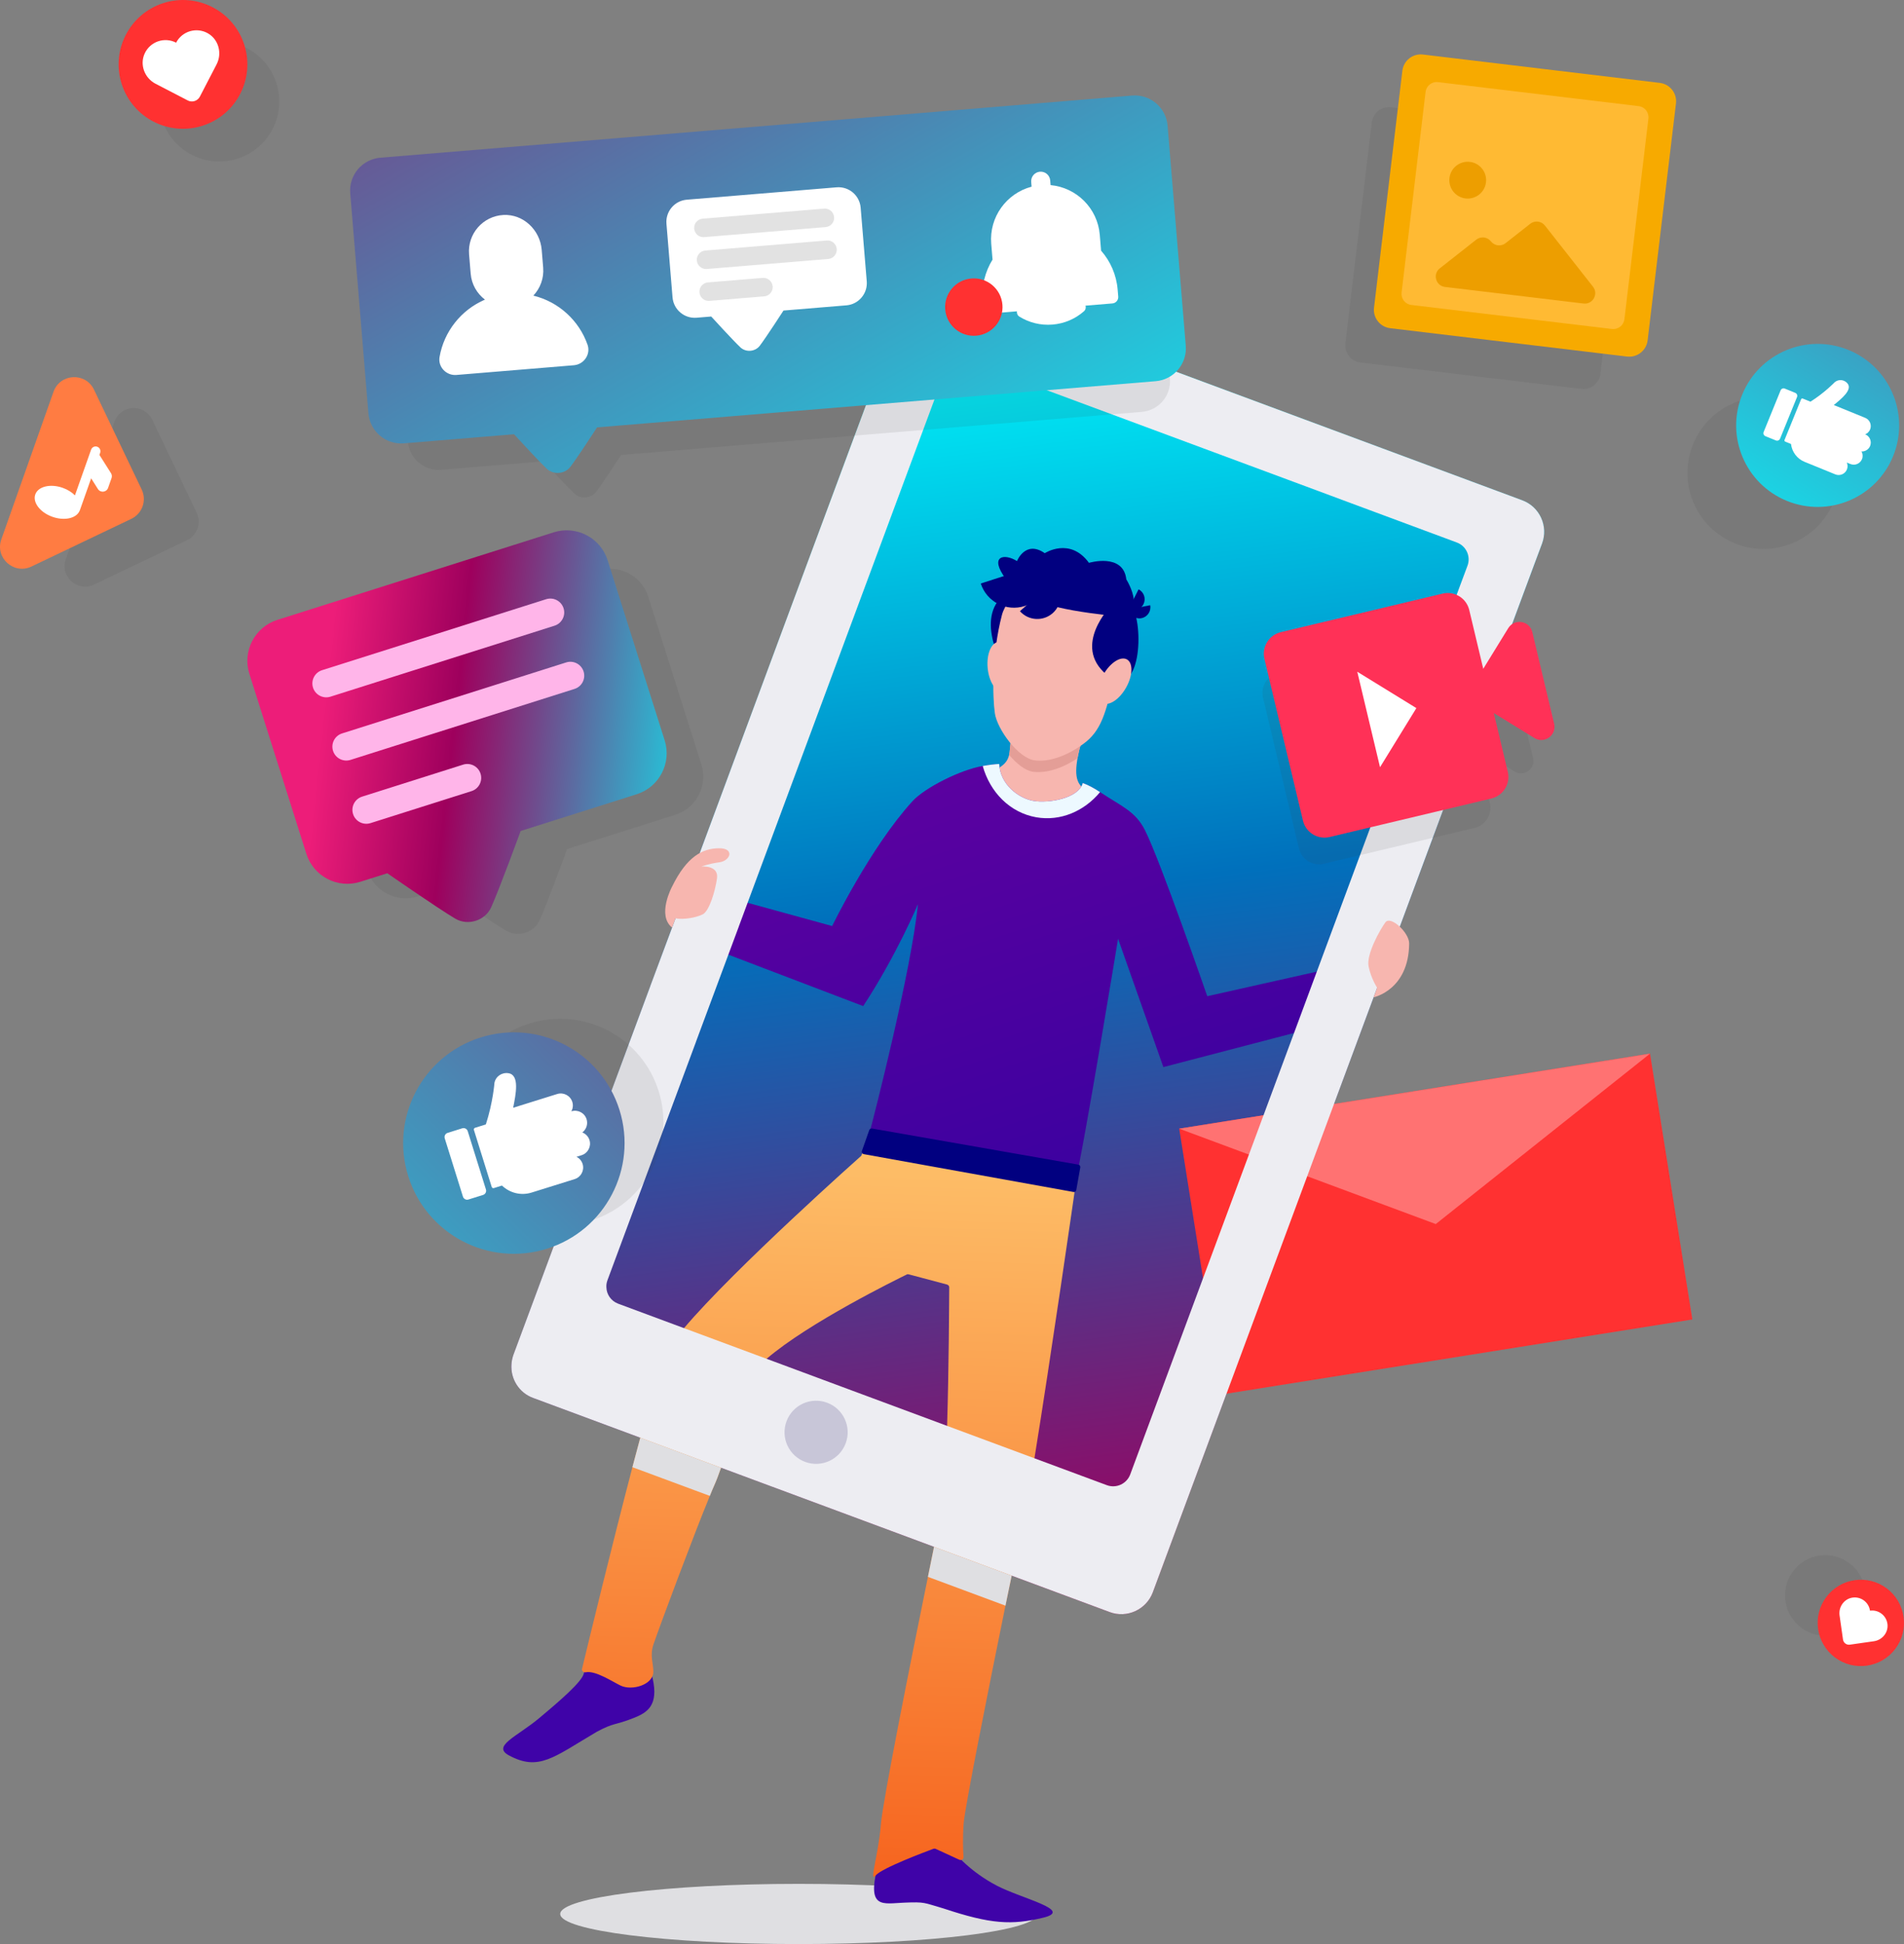 <?xml version="1.0" encoding="UTF-8"?>
<!DOCTYPE svg PUBLIC "-//W3C//DTD SVG 1.1//EN" "http://www.w3.org/Graphics/SVG/1.1/DTD/svg11.dtd">
<!-- Creator: CorelDRAW 2017 -->
<svg xmlns="http://www.w3.org/2000/svg" xml:space="preserve" width="20.735mm" height="21.167mm" version="1.1" style="shape-rendering:geometricPrecision; text-rendering:geometricPrecision; image-rendering:optimizeQuality; fill-rule:evenodd; clip-rule:evenodd"
viewBox="0 0 2073.46 2116.67"
 xmlns:xlink="http://www.w3.org/1999/xlink">
 <rect x="0" y="0" width="2073.46" height="2116.67" fill="#808080" stroke="none"/>
 <defs>
  <style type="text/css">
   <![CDATA[
    .fil4 {fill:#010080;fill-rule:nonzero}
    .fil8 {fill:#3F03A8;fill-rule:nonzero}
    .fil12 {fill:#C8C6D8;fill-rule:nonzero}
    .fil0 {fill:#DFDFE2;fill-rule:nonzero}
    .fil16 {fill:#E2E2E2;fill-rule:nonzero}
    .fil6 {fill:#E49E97;fill-rule:nonzero}
    .fil19 {fill:#ED9E00;fill-rule:nonzero}
    .fil11 {fill:#EDEDF2;fill-rule:nonzero}
    .fil10 {fill:#EDF9FF;fill-rule:nonzero}
    .fil17 {fill:#F7AA00;fill-rule:nonzero}
    .fil5 {fill:#F7B6AF;fill-rule:nonzero}
    .fil2 {fill:#FF3131;fill-rule:nonzero}
    .fil22 {fill:#FF3157;fill-rule:nonzero}
    .fil3 {fill:#FF7272;fill-rule:nonzero}
    .fil23 {fill:#FF7C42;fill-rule:nonzero}
    .fil21 {fill:#FFB5E9;fill-rule:nonzero}
    .fil18 {fill:#FFBA33;fill-rule:nonzero}
    .fil15 {fill:white;fill-rule:nonzero}
    .fil13 {fill:#3F3F3F;fill-rule:nonzero;fill-opacity:0.102}
    .fil9 {fill:url(#id0);fill-rule:nonzero}
    .fil1 {fill:url(#id1);fill-rule:nonzero}
    .fil14 {fill:url(#id2);fill-rule:nonzero}
    .fil24 {fill:url(#id3);fill-rule:nonzero}
    .fil7 {fill:url(#id4);fill-rule:nonzero}
    .fil25 {fill:url(#id5);fill-rule:nonzero}
    .fil20 {fill:url(#id6);fill-rule:nonzero}
   ]]>
  </style>
  <linearGradient id="id0" gradientUnits="userSpaceOnUse" x1="888.29" y1="2065.14" x2="914.06" y2="1276.68">
   <stop offset="0" style="stop-opacity:1; stop-color:#F6621D"/>
   <stop offset="1" style="stop-opacity:1; stop-color:#FDBC66"/>
  </linearGradient>
  <linearGradient id="id1" gradientUnits="userSpaceOnUse" x1="1024.65" y1="309.99" x2="1267.01" y2="2164.04">
   <stop offset="0" style="stop-opacity:1; stop-color:aqua"/>
   <stop offset="0.361" style="stop-opacity:1; stop-color:#0070BC"/>
   <stop offset="0.761" style="stop-opacity:1; stop-color:#9E005D"/>
   <stop offset="1" style="stop-opacity:1; stop-color:#ED1D79"/>
  </linearGradient>
  <linearGradient id="id2" gradientUnits="userSpaceOnUse" x1="1139.4" y1="840.76" x2="412.8" y2="-433.2">
   <stop offset="0" style="stop-opacity:1; stop-color:aqua"/>
   <stop offset="1" style="stop-opacity:1; stop-color:#9E005D"/>
  </linearGradient>
  <linearGradient id="id3" gradientUnits="userSpaceOnUse" x1="1844.83" y1="678.55" x2="2574.48" y2="-488.86">
   <stop offset="0" style="stop-opacity:1; stop-color:aqua"/>
   <stop offset="0.69" style="stop-opacity:1; stop-color:#9E005D"/>
   <stop offset="1" style="stop-opacity:1; stop-color:#ED1D79"/>
  </linearGradient>
  <linearGradient id="id4" gradientUnits="userSpaceOnUse" x1="1223.74" y1="1415.36" x2="964.8" y2="636.18">
   <stop offset="0" style="stop-opacity:1; stop-color:#3301A0"/>
   <stop offset="1" style="stop-opacity:1; stop-color:#6901A0"/>
  </linearGradient>
  <linearGradient id="id5" gradientUnits="userSpaceOnUse" xlink:href="#id3" x1="110.52" y1="1706.11" x2="1479.63" y2="298.97">
  </linearGradient>
  <linearGradient id="id6" gradientUnits="userSpaceOnUse" xlink:href="#id3" x1="813.97" y1="825.24" x2="351.42" y2="774.64">
  </linearGradient>
 </defs>
 <g id="Layer_x0020_1">
  <g id="_2054926710336">
   <g>
    <path class="fil0" d="M1129.67 2083.9c0,18.1 -116.31,32.77 -259.8,32.77 -143.48,0 -259.8,-14.67 -259.8,-32.77 0,-18.11 116.32,-32.78 259.8,-32.78 143.49,0 259.8,14.67 259.8,32.78z"/>
   </g>
   <g>
    <g>
     <g>
      <g>
       <path class="fil1" d="M1657.8 544.76l-627.7 -233.05c-18.91,-7.02 -39.99,2.73 -47.01,21.64l-423.93 1141.81c-7.03,18.91 2.62,39.95 21.53,46.97l627.7 233.06c18.91,7.02 39.95,-2.63 46.97,-21.54l423.94 -1141.81c7.02,-18.91 -2.59,-40.05 -21.5,-47.08z"/>
      </g>
     </g>
    </g>
   </g>
   <g>
    <g>
     <polygon class="fil2" points="1842.97,1436.61 1330.26,1518.28 1284.16,1228.87 1796.87,1147.2 "/>
    </g>
    <polygon class="fil3" points="1563.56,1332.74 1796.87,1147.2 1284.16,1228.87 "/>
   </g>
   <g>
    <g>
     <path class="fil4" d="M1109.05 723.18c19.82,-17.28 37.16,-101.94 -7.16,-80.67 -44.33,21.26 -10.56,81.27 -10.56,81.27l17.72 -0.6z"/>
    </g>
    <path class="fil5" d="M1121.1 906.96c40.13,10.56 68.83,-8.87 78.3,-18.27 9.48,-9.41 -15.52,-23.14 -23.73,-34.77 -3.51,-4.96 -4.27,-12.41 -3.22,-21.63 1.38,-12.47 6.03,-28.22 11.65,-45.49l-80.27 -24.83c0,0 -2.46,41.62 -4.4,57.04 -0.34,2.76 -0.97,5.05 -1.9,7.06 -4.2,9.23 -14.55,12.1 -31.79,22.8 -20.99,13.02 15.22,47.52 55.36,58.09z"/>
    <path class="fil6" d="M1099.44 819c-0.13,1.02 -0.28,1.97 -0.51,2.87 8.08,9.65 17.76,17.37 26.27,18.44 13.24,1.66 30.38,-2.89 48.25,-14.78 2.04,-11.19 6.01,-24.45 10.66,-38.74l-80.27 -24.83c0,0 -2.46,41.62 -4.4,57.04z"/>
    <path class="fil5" d="M1213.2 737.53c-9,39.39 -14.1,58.38 -33.57,72.53 -19.47,14.14 -38.38,19.64 -52.73,17.83 -17.93,-2.25 -41.02,-33.9 -43.51,-51.36 -2.58,-18.07 -3.52,-63.91 7.69,-106.87 5.69,-21.77 36.38,-45.2 64.57,-41.66 28.18,3.54 79.52,13.3 57.55,109.53z"/>
    <path class="fil5" d="M1075.56 727.42c1.42,14.95 8.91,26.47 16.75,25.73 7.83,-0.74 13.03,-13.46 11.62,-28.41 -1.42,-14.96 -8.91,-26.48 -16.75,-25.74 -7.83,0.74 -13.03,13.47 -11.62,28.42z"/>
    <path class="fil7" d="M1452.13 1113.49l-185.21 48.35 -49.34 -139.74c0,0 -38.49,234.26 -45.96,261.28 -7.22,26.27 -14.11,27.91 -25.7,25.88l-186.46 -32.7c-12.81,-2.25 -19.46,-17.52 -12.99,-41.42 5.23,-19.45 45.87,-177.89 53.17,-250.68 0,0 -23.46,55.96 -59.62,110.95l-175.63 -66.96 19.39 -53.82 122.43 33.62c0,0 41.39,-85.26 87.25,-135.68 13.77,-15.14 53.05,-34.65 76.72,-38.58 7.05,-1.27 13.21,-2.01 18.02,-2.19 0.81,21.99 20.76,37.32 37.1,40.19 16.34,2.86 49.26,-2.51 53.82,-19.46 6.21,2.22 12.54,5.72 18.86,9.9 23.55,15.63 38.49,20.86 48.87,41.42 16.73,33.11 67.86,180.8 67.86,180.8l139.42 -31.24 -2 60.08z"/>
    <g>
     <g>
      <path class="fil8" d="M1035.36 2010.27c3.66,8.32 22.65,28.37 49.98,42.7 27.33,14.32 84.62,26.87 50.51,35.04 -34.1,8.17 -56.82,7.07 -108.42,-10.11 -21.67,-6.25 -19.6,-7.28 -42.84,-6.31 -23.25,0.97 -40.3,7.12 -29.34,-37.78 10.97,-44.9 68.31,-50.42 80.11,-23.54z"/>
     </g>
     <g>
      <path class="fil8" d="M635.79 1821.94c-1.82,8.9 -25.3,29.27 -48.99,49.04 -23.69,19.78 -51.37,30.12 -32.61,40.24 32.5,17.52 48.5,2.23 95.31,-25.46 19.86,-10.69 18.9,-6.7 40.54,-15.22 14.81,-5.83 27.36,-13.61 20.7,-43.12 -10.17,-45.09 -69.09,-34.25 -74.95,-5.48z"/>
     </g>
     <path class="fil9" d="M1169.98 1299.44c0,0 -25.93,180.21 -43.47,288.33 -2.02,12.2 -3.84,23.4 -5.55,33.08 -2.42,14.11 -4.44,25.11 -5.95,31.77 -2.62,11.9 -7.47,34.69 -13.31,62.93 -2.12,10.29 -4.34,21.18 -6.76,32.67 -19.26,94.2 -44.27,220.47 -45.49,236.71 -1.21,16.03 -0.7,29.75 -0.2,36.91 0.2,2.42 -2.32,4.03 -4.54,3.02l-25.61 -11.79c-0.81,-0.41 -1.62,-0.41 -2.42,-0.21 -8.27,3.13 -56.08,20.88 -63.03,29.05 -7.67,8.97 3.02,-22.19 5.64,-55.67 2.02,-24.91 31.97,-175.08 51.23,-269.38 2.43,-11.9 4.64,-22.89 6.66,-32.68 3.93,-19.16 6.86,-33.58 8.27,-40.34 2.02,-9.78 3.53,-30.86 4.64,-56.68 0.5,-10.89 0.91,-22.59 1.31,-34.69 1.92,-63.34 2.22,-136.86 2.32,-150.88 0,-1.41 -1.01,-2.62 -2.42,-3.02l-41.75 -11.1c-0.71,-0.2 -1.41,-0.2 -2.12,0.2 -10.69,5.25 -106.6,52.25 -152.59,91.78 -11.3,9.58 -19.57,18.76 -22.79,26.83 -0.51,1.11 -0.81,2.22 -1.11,3.23 -9.18,37.01 -18.05,66.96 -25.72,88.54 -2.72,7.87 -5.35,14.73 -7.87,20.28 -1.21,2.72 -2.72,6.25 -4.33,10.38 -16.95,40.95 -54.67,141.9 -61.32,161.47 -4.24,12.2 -0.2,20.87 -0.2,29.85 0,14.52 -23.4,21.08 -35.6,15.23 -9.08,-4.34 -27.34,-16.64 -38.03,-14.52 -2.42,0.5 -4.54,-1.31 -4.03,-3.73 6.86,-28.55 32.07,-132.52 54.86,-219.56 2.93,-10.99 5.75,-21.79 8.57,-32.07 11.71,-43.27 21.99,-78.47 27.84,-91.38 3.03,-6.65 9.99,-16.33 19.77,-27.93 55.27,-65.35 193.11,-187.73 193.11,-187.73 0,0 4.96,-15.01 13.25,-13.78 18.07,2.68 19.47,5.81 110.94,24.11 98.74,19.75 110.65,9.74 107.8,30.77z"/>
    </g>
    <g>
     <path class="fil4" d="M1206.6 669.97c-54.55,-6.34 -92.85,-14.64 -111.37,-39.78 -18.54,-25.14 -1.49,-27.96 12.28,-19.29 0,0 9.09,-23.16 30.26,-8.6 0,0 27.4,-17.88 48.12,10.51 0,0 37.41,-11.17 40.68,18.01 0,0 28.15,44.74 -19.97,39.15z"/>
    </g>
    <g>
     <path class="fil4" d="M1231.73 657.95c14.93,21.64 10.8,107.96 -26.89,76.4 -37.69,-31.56 5.17,-74.89 5.17,-74.89l21.72 -1.51z"/>
    </g>
    <path class="fil5" d="M1201.49 734.68c-7.37,13.09 -7.79,26.83 -0.93,30.69 6.85,3.86 18.38,-3.62 25.75,-16.71 7.37,-13.09 7.79,-26.83 0.93,-30.69 -6.85,-3.86 -18.39,3.62 -25.75,16.71z"/>
    <g>
     <path class="fil4" d="M1169.05 1297.81l-228.47 -41.21c-1.57,-0.28 -2.52,-1.91 -1.98,-3.41l8.03 -22.8c0.42,-1.2 1.65,-1.91 2.9,-1.7l224.8 39.35c1.41,0.25 2.36,1.6 2.11,3.01l-4.37 24.66c-0.25,1.42 -1.6,2.36 -3.02,2.1z"/>
    </g>
    <path class="fil10" d="M1197.98 862.43c-17.31,20.86 -43.16,32.03 -69.55,27.41 -28.59,-5.02 -50.29,-27.26 -58.25,-55.85 7.05,-1.27 13.21,-2.01 18.02,-2.19 0.81,21.99 20.76,37.32 37.1,40.19 16.34,2.86 49.26,-2.51 53.82,-19.46 6.21,2.22 12.54,5.72 18.86,9.9z"/>
    <g>
     <path class="fil4" d="M1245.24 657.84c3,-5.93 0.61,-13.18 -5.33,-16.17l-10.85 21.5c5.94,3 13.18,0.61 16.18,-5.33z"/>
    </g>
    <g>
     <path class="fil4" d="M1115.88 659.84c19.97,-6.43 30.95,-27.84 24.52,-47.82l-72.34 23.3c6.43,19.97 27.84,30.95 47.82,24.52z"/>
    </g>
    <g>
     <path class="fil4" d="M1146.44 667.54c10.44,-9.3 11.37,-25.3 2.07,-35.74l-37.8 33.67c9.3,10.44 25.29,11.37 35.73,2.07z"/>
    </g>
    <g>
     <path class="fil4" d="M1243.03 673.08c6.53,-1.27 10.79,-7.59 9.52,-14.12l-23.64 4.6c1.27,6.53 7.59,10.79 14.12,9.52z"/>
    </g>
   </g>
   <g>
    <g>
     <path class="fil11" d="M1657.8 544.75l-13.82 -5.15 -90.46 -33.58 -47.81 -17.75 -256.77 -95.31 -218.85 -81.28c-18.86,-6.96 -39.94,2.72 -47,21.68l-117.79 317.08 -132.32 356.61 -24.71 66.27 0 0.1 -46.6 125.56 -102.56 276.13c-1.21,3.43 -1.92,6.96 -2.12,10.39 -1.11,15.73 8.17,30.96 23.7,36.61l116.58 43.27 87.95 32.67 231.96 86.13 84.52 31.37 106.7 39.63c18.86,7.06 39.94,-2.62 47,-21.48l416.12 -1121.08 7.76 -20.78c7.06,-18.96 -2.52,-40.03 -21.48,-47.09zm-59.7 71.2l0 0 -8.88 23.8 -358.43 965.67c-3.84,10.18 -15.23,15.43 -25.52,11.59l-78.76 -29.24 -95.11 -35.3 -196.56 -73.02 -89.96 -33.38 -71.71 -26.63c-7.76,-2.92 -12.61,-10.08 -12.81,-17.75 -0.2,-2.52 0.2,-5.14 1.11,-7.66l96.42 -259.6 0 -0.1 46.69 -125.56 0 -0.1 24.61 -66.26 132.42 -356.52 67.27 -181.23c3.73,-10.18 15.13,-15.43 25.42,-11.6l125.26 46.5 256.77 95.3 47.7 17.75 90.47 33.59 11.89 4.43c10.29,3.74 15.54,15.13 11.71,25.32z"/>
    </g>
   </g>
   <g>
    <g>
     <path class="fil0" d="M1010.52 1716.86l84.42 31.36c2.42,-11.49 4.64,-22.38 6.76,-32.67l-84.52 -31.37c-2.02,9.79 -4.23,20.78 -6.66,32.68z"/>
    </g>
    <g>
     <path class="fil0" d="M688.7 1597.45l84.32 31.26c1.61,-4.13 3.12,-7.66 4.33,-10.38 2.52,-5.55 5.15,-12.41 7.87,-20.28l-87.95 -32.67c-2.82,10.28 -5.64,21.08 -8.57,32.07z"/>
    </g>
   </g>
   <g>
    <g>
     <path class="fil12" d="M876.77 1591.68c-17.79,-6.61 -26.87,-26.39 -20.26,-44.19 6.61,-17.8 26.39,-26.87 44.19,-20.26 17.8,6.61 26.87,26.39 20.26,44.19 -6.61,17.8 -26.39,26.87 -44.19,20.26z"/>
    </g>
   </g>
   <path class="fil5" d="M735.63 999.85c9.07,1.75 23.02,-0.86 29.8,-4.41 6.79,-3.55 13.26,-24.22 15.38,-39.02 2.12,-14.8 -16.99,-12.94 -16.99,-12.94 0,0 7.45,-2.96 19.6,-4.62 12.14,-1.67 16.94,-15.52 -0.64,-15.29 -17.59,0.24 -34.7,8.62 -50.98,41.94 0,0 -16.7,31 0.09,44.4l3.74 -10.06z"/>
   <path class="fil5" d="M1534.58 1027.2c0.09,-11.75 -20.24,-30.58 -25.83,-23.03 -5.59,7.56 -21.02,34.72 -18.37,47.99 2.65,13.26 9.36,23.29 9.36,23.29l-3.86 10.39c0,0 38.31,-7.75 38.7,-58.64z"/>
   <g>
    <path class="fil13" d="M1219.5 158.53l-763.07 63.07c-18.41,1.52 -32.09,17.67 -30.57,36.07l18.45 223.26c1.53,18.41 17.68,32.09 36.08,30.57l75.23 -6.22 36.5 -3.02c7.2,7.85 25.56,27.75 33.16,34.94 6.88,6.52 18.46,5.56 24.18,-2 6.31,-8.34 21.16,-30.98 26.97,-39.9l185.5 -15.34 381.53 -31.53c18.41,-1.52 32.09,-17.68 30.57,-36.08l-18.45 -223.25c-1.52,-18.41 -17.67,-32.1 -36.08,-30.57z"/>
    <path class="fil13" d="M1755.24 145.66l-240.45 -28.77c-10.3,-1.23 -19.65,6.11 -20.88,16.41l-28.78 240.46c-1.22,10.3 6.12,19.64 16.42,20.87l240.46 28.78c10.29,1.23 19.64,-6.12 20.87,-16.41l28.78 -240.46c1.23,-10.3 -6.12,-19.64 -16.42,-20.88z"/>
    <path class="fil13" d="M705.92 649.69c-7.27,-22.96 -31.78,-35.68 -54.75,-28.41l-280.55 88.85c-22.96,7.28 -35.68,31.79 -28.41,54.75l57.85 182.67c7.28,22.96 31.79,35.68 54.75,28.41l27.41 -8.68c0,0 51.14,35.52 69,46.08 12.87,7.6 30.34,2.07 36.48,-11.56 8.53,-18.9 29.9,-77.4 29.9,-77.4l117.76 -37.3c22.96,-7.27 35.69,-31.78 28.41,-54.75l-57.85 -182.66z"/>
    <path class="fil13" d="M1647.36 732.45c-2.76,-11.62 -18.19,-14.09 -24.45,-3.92l-25.34 41.2 -14.21 -59.66c-2.88,-12.07 -15,-19.53 -27.07,-16.65l-164.21 39.12c-12.07,2.87 -19.53,14.99 -16.65,27.06l39.12 164.21c2.87,12.08 14.99,19.53 27.06,16.65l164.22 -39.12c12.07,-2.87 19.52,-14.99 16.65,-27.06l-14.22 -59.66 41.2 25.34c10.17,6.26 22.83,-2.9 20.06,-14.52l-22.16 -92.99z"/>
    <path class="fil13" d="M165.75 457c-8.55,-17.91 -34.49,-16.54 -41.1,2.17l-52.98 149.81c-6.62,18.71 12.69,36.08 30.6,27.53l101.4 -48.41c11.1,-5.31 15.8,-18.61 10.5,-29.71l-48.42 -101.39z"/>
    <path class="fil13" d="M219.05 48.19c-34.4,10.9 -53.45,47.62 -42.55,82.02 10.9,34.4 47.62,53.45 82.02,42.55 34.4,-10.9 53.45,-47.63 42.54,-82.02 -10.9,-34.4 -47.62,-53.45 -82.01,-42.55z"/>
    <path class="fil13" d="M2014.04 1702.04c-19.35,-14.53 -46.82,-10.62 -61.35,8.73 -14.53,19.35 -10.62,46.82 8.73,61.35 19.36,14.53 46.83,10.62 61.35,-8.73 14.53,-19.36 10.62,-46.82 -8.73,-61.35z"/>
    <path class="fil13" d="M1996.99 546.15c17.24,-42.31 -3.09,-90.58 -45.39,-107.82 -42.31,-17.23 -90.58,3.09 -107.82,45.4 -17.23,42.31 3.09,90.58 45.4,107.81 42.31,17.24 90.58,-3.09 107.81,-45.39z"/>
    <path class="fil13" d="M576.58 1114.41c-59.24,18.5 -92.26,81.51 -73.76,140.75 18.51,59.23 81.52,92.25 140.75,73.75 59.24,-18.5 92.26,-81.52 73.76,-140.75 -18.5,-59.24 -81.52,-92.26 -140.75,-73.75z"/>
   </g>
   <g>
    <g>
     <path class="fil14" d="M1232.81 104.05l-818.62 67.66c-19.74,1.63 -34.42,18.96 -32.79,38.7l19.8 239.51c1.63,19.74 18.96,34.43 38.7,32.79l80.7 -6.67 39.17 -3.23c7.72,8.41 27.41,29.76 35.57,37.48 7.38,6.98 19.8,5.96 25.93,-2.15 6.78,-8.95 22.7,-33.24 28.94,-42.81l199 -16.45 409.3 -33.83c19.74,-1.63 34.43,-18.96 32.79,-38.7l-19.79 -239.51c-1.64,-19.74 -18.96,-34.42 -38.7,-32.79z"/>
     <g>
      <path class="fil15" d="M580.81 321.87c7.44,-7.89 11.67,-18.76 10.71,-30.43l-1.61 -19.42c-1.79,-21.62 -20,-39.09 -41.66,-37.95 -22.41,1.18 -39.26,20.61 -37.43,42.82l1.75 21.08c0.96,11.66 6.91,21.69 15.55,28.25 -25.81,11.06 -44.63,34.6 -49.45,62.49 -1.88,10.85 7.41,20.45 18.39,19.54l127.85 -10.57c10.99,-0.91 18.57,-11.89 14.94,-22.3 -9.34,-26.71 -31.76,-46.85 -59.04,-53.51z"/>
     </g>
     <g>
      <g>
       <path class="fil15" d="M911.09 203.94l-163.14 13.49c-13.36,1.1 -23.29,12.82 -22.18,26.17l6.62 80.16c1.11,13.36 12.83,23.29 26.18,22.18l15.94 -1.31c0,0 23.34,25.59 31.72,33.52 6.04,5.72 16.2,4.88 21.21,-1.75 6.97,-9.2 25.79,-38.28 25.79,-38.28l68.48 -5.66c13.35,-1.1 23.28,-12.83 22.18,-26.18l-6.63 -80.16c-1.1,-13.35 -12.82,-23.28 -26.17,-22.18z"/>
      </g>
      <path class="fil16" d="M766.02 258.21c-5.2,0 -9.61,-3.98 -10.05,-9.25 -0.45,-5.56 3.67,-10.42 9.23,-10.88l132.27 -10.93c5.42,-0.5 10.42,3.67 10.88,9.21 0.45,5.56 -3.67,10.43 -9.23,10.89l-132.27 10.93c-0.27,0.02 -0.56,0.03 -0.83,0.03z"/>
      <path class="fil16" d="M768.89 292.92c-5.19,0 -9.6,-3.99 -10.04,-9.26 -0.46,-5.55 3.67,-10.42 9.22,-10.88l132.26 -10.93c5.48,-0.55 10.42,3.67 10.89,9.22 0.45,5.55 -3.68,10.42 -9.23,10.88l-132.26 10.93c-0.28,0.03 -0.56,0.04 -0.84,0.04z"/>
      <path class="fil16" d="M771.76 327.63c-5.19,0 -9.6,-3.99 -10.05,-9.26 -0.45,-5.55 3.68,-10.42 9.23,-10.88l59.63 -4.93c5.45,-0.46 10.41,3.67 10.89,9.22 0.45,5.55 -3.68,10.42 -9.23,10.88l-59.64 4.93c-0.27,0.02 -0.56,0.04 -0.83,0.04z"/>
     </g>
     <g>
      <path class="fil15" d="M1217.13 315.41c-1.34,-16.34 -7.96,-31.04 -18.05,-42.52l-1.42 -17.24c-2.41,-29.1 -25.45,-51.49 -53.56,-54.11l-0.42 -5.09c-0.47,-5.71 -5.49,-9.97 -11.21,-9.49 -5.71,0.47 -9.97,5.49 -9.49,11.21l0.42 5.08c-27.29,7.19 -46.35,33.07 -43.95,62.17l1.43 17.22c-0.01,0.01 -0.01,0.01 -0.01,0.02 -8.01,12.98 -12.13,28.56 -10.78,44.9l0.62 7.49c0.32,3.81 3.66,6.65 7.48,6.33l29.24 -2.42c-0.25,2.16 0.54,4.44 2.76,5.82 10.42,6.43 22.92,9.7 36.03,8.62 13.13,-1.09 24.92,-6.36 34.14,-14.43 1.96,-1.71 2.37,-4.09 1.76,-6.18l29.3 -2.42c3.81,-0.32 6.65,-3.66 6.34,-7.48l-0.63 -7.48z"/>
     </g>
    </g>
    <g>
     <path class="fil2" d="M1091.64 331.78c1.42,17.2 -11.37,32.31 -28.58,33.73 -17.21,1.42 -32.31,-11.37 -33.73,-28.58 -1.42,-17.21 11.37,-32.31 28.58,-33.73 17.21,-1.42 32.31,11.37 33.73,28.58z"/>
    </g>
   </g>
   <g>
    <g>
     <path class="fil17" d="M1771.88 388.21l-257.96 -30.87c-11.04,-1.32 -18.92,-11.34 -17.6,-22.39l30.87 -257.96c1.32,-11.04 11.35,-18.93 22.39,-17.61l257.96 30.87c11.04,1.33 18.93,11.35 17.6,22.4l-30.87 257.96c-1.32,11.04 -11.34,18.93 -22.39,17.6z"/>
    </g>
    <g>
     <path class="fil18" d="M1526.33 318.51l26.14 -218.46c0.8,-6.68 6.87,-11.45 13.55,-10.65l218.46 26.14c6.68,0.8 11.45,6.87 10.65,13.55l-26.14 218.46c-0.8,6.68 -6.87,11.45 -13.55,10.65l-218.46 -26.15c-6.68,-0.79 -11.45,-6.86 -10.65,-13.54z"/>
    </g>
    <g>
     <path class="fil19" d="M1666.45 243.64l-26.85 21.11c-4.93,3.89 -12.08,3.03 -15.96,-1.91 -3.89,-4.93 -11.03,-5.79 -15.97,-1.91l-39.75 31.26c-7.96,6.26 -4.38,19.02 5.68,20.23l4.67 0.56 93.59 11.19 52.63 6.3c10.06,1.21 16.55,-10.35 10.29,-18.31l-52.36 -66.6c-3.88,-4.94 -11.03,-5.8 -15.97,-1.92z"/>
    </g>
    <path class="fil19" d="M1618.25 198.54c-1.32,10.98 -11.29,18.82 -22.28,17.51 -10.98,-1.32 -18.82,-11.29 -17.51,-22.27 1.32,-10.99 11.29,-18.83 22.27,-17.52 10.99,1.32 18.83,11.29 17.52,22.28z"/>
   </g>
   <g>
    <path class="fil20" d="M603.01 579.59l-300.97 95.32c-24.64,7.8 -38.28,34.1 -30.48,58.74l62.06 195.95c7.81,24.64 34.1,38.28 58.74,30.48l29.4 -9.31c0,0 54.86,38.12 74.02,49.44 13.8,8.15 32.55,2.22 39.14,-12.4 9.15,-20.28 32.07,-83.04 32.07,-83.04l126.33 -40.01c24.64,-7.8 38.29,-34.1 30.48,-58.73l-62.06 -195.96c-7.8,-24.64 -34.09,-38.28 -58.73,-30.48z"/>
    <g>
     <path class="fil21" d="M603.87 681.26l-244.01 77.28c-7.96,2.52 -16.46,-1.89 -18.99,-9.85 -2.52,-7.97 1.9,-16.47 9.86,-19l244.01 -77.28c7.96,-2.52 16.46,1.89 18.99,9.86 2.52,7.97 -1.9,16.47 -9.86,18.99z"/>
    </g>
    <g>
     <path class="fil21" d="M625.67 750.09l-244.01 77.28c-7.96,2.52 -16.46,-1.89 -18.99,-9.85 -2.52,-7.97 1.89,-16.47 9.86,-18.99l244.01 -77.28c7.96,-2.53 16.46,1.89 18.99,9.85 2.52,7.97 -1.9,16.47 -9.86,18.99z"/>
    </g>
    <g>
     <path class="fil21" d="M513.48 861.37l-110.02 34.84c-7.96,2.52 -16.46,-1.89 -18.98,-9.86 -2.53,-7.96 1.89,-16.46 9.85,-18.99l110.01 -34.84c7.97,-2.52 16.47,1.89 18.99,9.86 2.52,7.96 -1.89,16.46 -9.85,18.99z"/>
    </g>
   </g>
   <g>
    <g>
     <path class="fil22" d="M1642.46 683.99l-27.19 44.2 -15.25 -64.01c-3.08,-12.95 -16.08,-20.94 -29.03,-17.86l-176.17 41.97c-12.95,3.09 -20.94,16.09 -17.86,29.03l41.97 176.17c3.08,12.95 16.08,20.95 29.03,17.86l176.17 -41.97c12.95,-3.08 20.95,-16.08 17.86,-29.03l-15.25 -64 44.2 27.19c10.91,6.71 24.48,-3.12 21.52,-15.58l-23.77 -99.76c-2.97,-12.47 -19.52,-15.12 -26.23,-4.21z"/>
    </g>
    <polygon class="fil15" points="1478.08,731.39 1542.44,770.98 1502.85,835.34 "/>
   </g>
   <g>
    <g>
     <path class="fil23" d="M154.31 533.02l-51.95 -108.77c-9.17,-19.22 -37,-17.75 -44.1,2.33l-56.83 160.71c-7.1,20.08 13.62,38.71 32.83,29.54l108.78 -51.94c11.91,-5.69 16.95,-19.96 11.27,-31.87z"/>
    </g>
    <path class="fil15" d="M120.86 515.18l-12.58 -19.88 0.79 -2.25c0.97,-2.72 -0.46,-5.71 -3.18,-6.67 -2.73,-0.97 -5.72,0.46 -6.68,3.18l-17.6 49.78c-3.35,-3.37 -7.92,-6.29 -13.33,-8.2 -13.41,-4.74 -26.78,-1.52 -29.86,7.2 -3.09,8.71 5.29,19.63 18.7,24.37 13.24,4.68 26.42,1.59 29.72,-6.88 0.04,-0.08 0.09,-0.16 0.12,-0.24l12.3 -34.79 7.37 11.65c2.76,4.37 9.35,3.62 11.07,-1.24l3.76 -10.65c0.63,-1.79 0.41,-3.77 -0.6,-5.38z"/>
   </g>
   <g>
    <g>
     <path class="fil2" d="M266.09 48.94c11.69,36.9 -8.74,76.29 -45.64,87.99 -36.9,11.69 -76.3,-8.74 -87.99,-45.64 -11.69,-36.9 8.74,-76.3 45.64,-87.99 36.91,-11.7 76.3,8.74 87.99,45.64z"/>
    </g>
    <path class="fil15" d="M226.55 36.37c-12.43,-7.21 -28.22,-2.51 -34.77,10.1 -12.61,-6.54 -28.22,-1.29 -34.23,11.77 -5.63,12.23 -0.12,26.74 11.83,32.94l35.07 18.19c4.8,2.49 10.72,0.62 13.21,-4.18l18.19 -35.07c6.19,-11.95 2.34,-26.99 -9.3,-33.75z"/>
   </g>
   <g>
    <g>
     <path class="fil2" d="M2064.04 1795.22c-15.58,20.76 -45.05,24.96 -65.81,9.37 -20.77,-15.59 -24.96,-45.05 -9.37,-65.82 15.58,-20.76 45.05,-24.95 65.81,-9.37 20.76,15.59 24.96,45.06 9.37,65.82z"/>
    </g>
    <path class="fil15" d="M2055.5 1768.74c-0.91,-9.6 -9.63,-16.39 -19.06,-15.05 -1.34,-9.43 -10.3,-15.91 -19.77,-14.1 -8.87,1.69 -14.64,10.36 -13.37,19.3l3.74 26.23c0.51,3.59 3.83,6.09 7.42,5.58l26.23 -3.74c8.95,-1.27 15.66,-9.23 14.81,-18.22z"/>
   </g>
   <g>
    <path class="fil24" d="M2061.62 496.67c-18.49,45.38 -70.27,67.19 -115.66,48.7 -45.39,-18.49 -67.19,-70.27 -48.7,-115.66 18.49,-45.39 70.27,-67.19 115.66,-48.7 45.38,18.49 67.19,70.27 48.7,115.66z"/>
    <g>
     <path class="fil15" d="M2011.75 417.26c-3.52,-3.99 -9.49,-4.64 -13.7,-1.13 -0.16,0.16 -10.72,11.21 -26.42,21.23l-8.42 -3.42c-0.7,-0.29 -1.5,0.05 -1.79,0.75l-18.06 44.34c-0.29,0.7 0.05,1.51 0.75,1.79l6.3 2.57c1.04,8.72 6.62,16.13 14.79,19.46l3.71 1.51 24.31 9.91 5.44 2.22c4.95,2.01 10.62,-0.37 12.64,-5.32 1.03,-2.52 0.9,-5.23 -0.12,-7.54l3.92 1.59c4.95,2.02 10.62,-0.37 12.63,-5.32 1.16,-2.83 0.84,-5.88 -0.54,-8.37 3.97,0.17 7.8,-2.1 9.39,-5.99 2.01,-4.94 -0.37,-10.61 -5.33,-12.63l-0.06 -0.03c2.35,-0.94 4.35,-2.77 5.38,-5.3 2.01,-4.95 -0.38,-10.62 -5.32,-12.63l-34.23 -13.95c8.39,-6.9 20.85,-16.8 14.73,-23.74z"/>
     <path class="fil15" d="M1922.54 474.91l11.4 4.64c1.79,0.73 3.84,-0.13 4.56,-1.92l18.47 -45.33c0.73,-1.79 -0.13,-3.84 -1.92,-4.56l-11.4 -4.65c-1.79,-0.73 -3.83,0.13 -4.56,1.92l-18.47 45.34c-0.73,1.79 0.13,3.83 1.92,4.56z"/>
    </g>
   </g>
   <g>
    <path class="fil25" d="M674.66 1208.62c19.84,63.55 -15.58,131.15 -79.12,151 -63.55,19.85 -131.15,-15.58 -151,-79.12 -19.85,-63.55 15.58,-131.15 79.12,-151 63.54,-19.85 131.15,15.58 151,79.12z"/>
    <g>
     <path class="fil15" d="M553.76 1168.5c-7.13,-1.14 -13.96,3.34 -15.33,10.65 -0.02,0.31 -1.55,21.02 -9.34,45.1l-11.78 3.67c-0.98,0.31 -1.53,1.36 -1.22,2.35l19.38 62.07c0.31,0.99 1.36,1.54 2.35,1.23l8.82 -2.76c8.63,8.25 20.88,11.2 32.32,7.62l5.19 -1.62 34.04 -10.63 7.62 -2.38c6.93,-2.16 10.81,-9.56 8.65,-16.49 -1.11,-3.53 -3.57,-6.26 -6.64,-7.81l5.48 -1.71c6.93,-2.16 10.81,-9.56 8.64,-16.49 -1.24,-3.97 -4.2,-6.9 -7.8,-8.3 4.3,-3.26 6.36,-8.95 4.66,-14.39 -2.16,-6.93 -9.57,-10.81 -16.5,-8.65l-0.09 0.03c1.65,-3.02 2.16,-6.66 1.06,-10.2 -2.17,-6.93 -9.57,-10.81 -16.5,-8.64l-47.92 14.97c2.83,-14.49 7.32,-35.63 -5.09,-37.62z"/>
     <path class="fil15" d="M510.1 1306.02l15.96 -4.99c2.51,-0.78 3.9,-3.45 3.12,-5.95l-19.82 -63.48c-0.78,-2.5 -3.45,-3.9 -5.96,-3.12l-15.96 4.99c-2.5,0.78 -3.9,3.45 -3.12,5.95l19.83 63.47c0.78,2.51 3.45,3.91 5.95,3.13z"/>
    </g>
   </g>
  </g>
 </g>
</svg>
